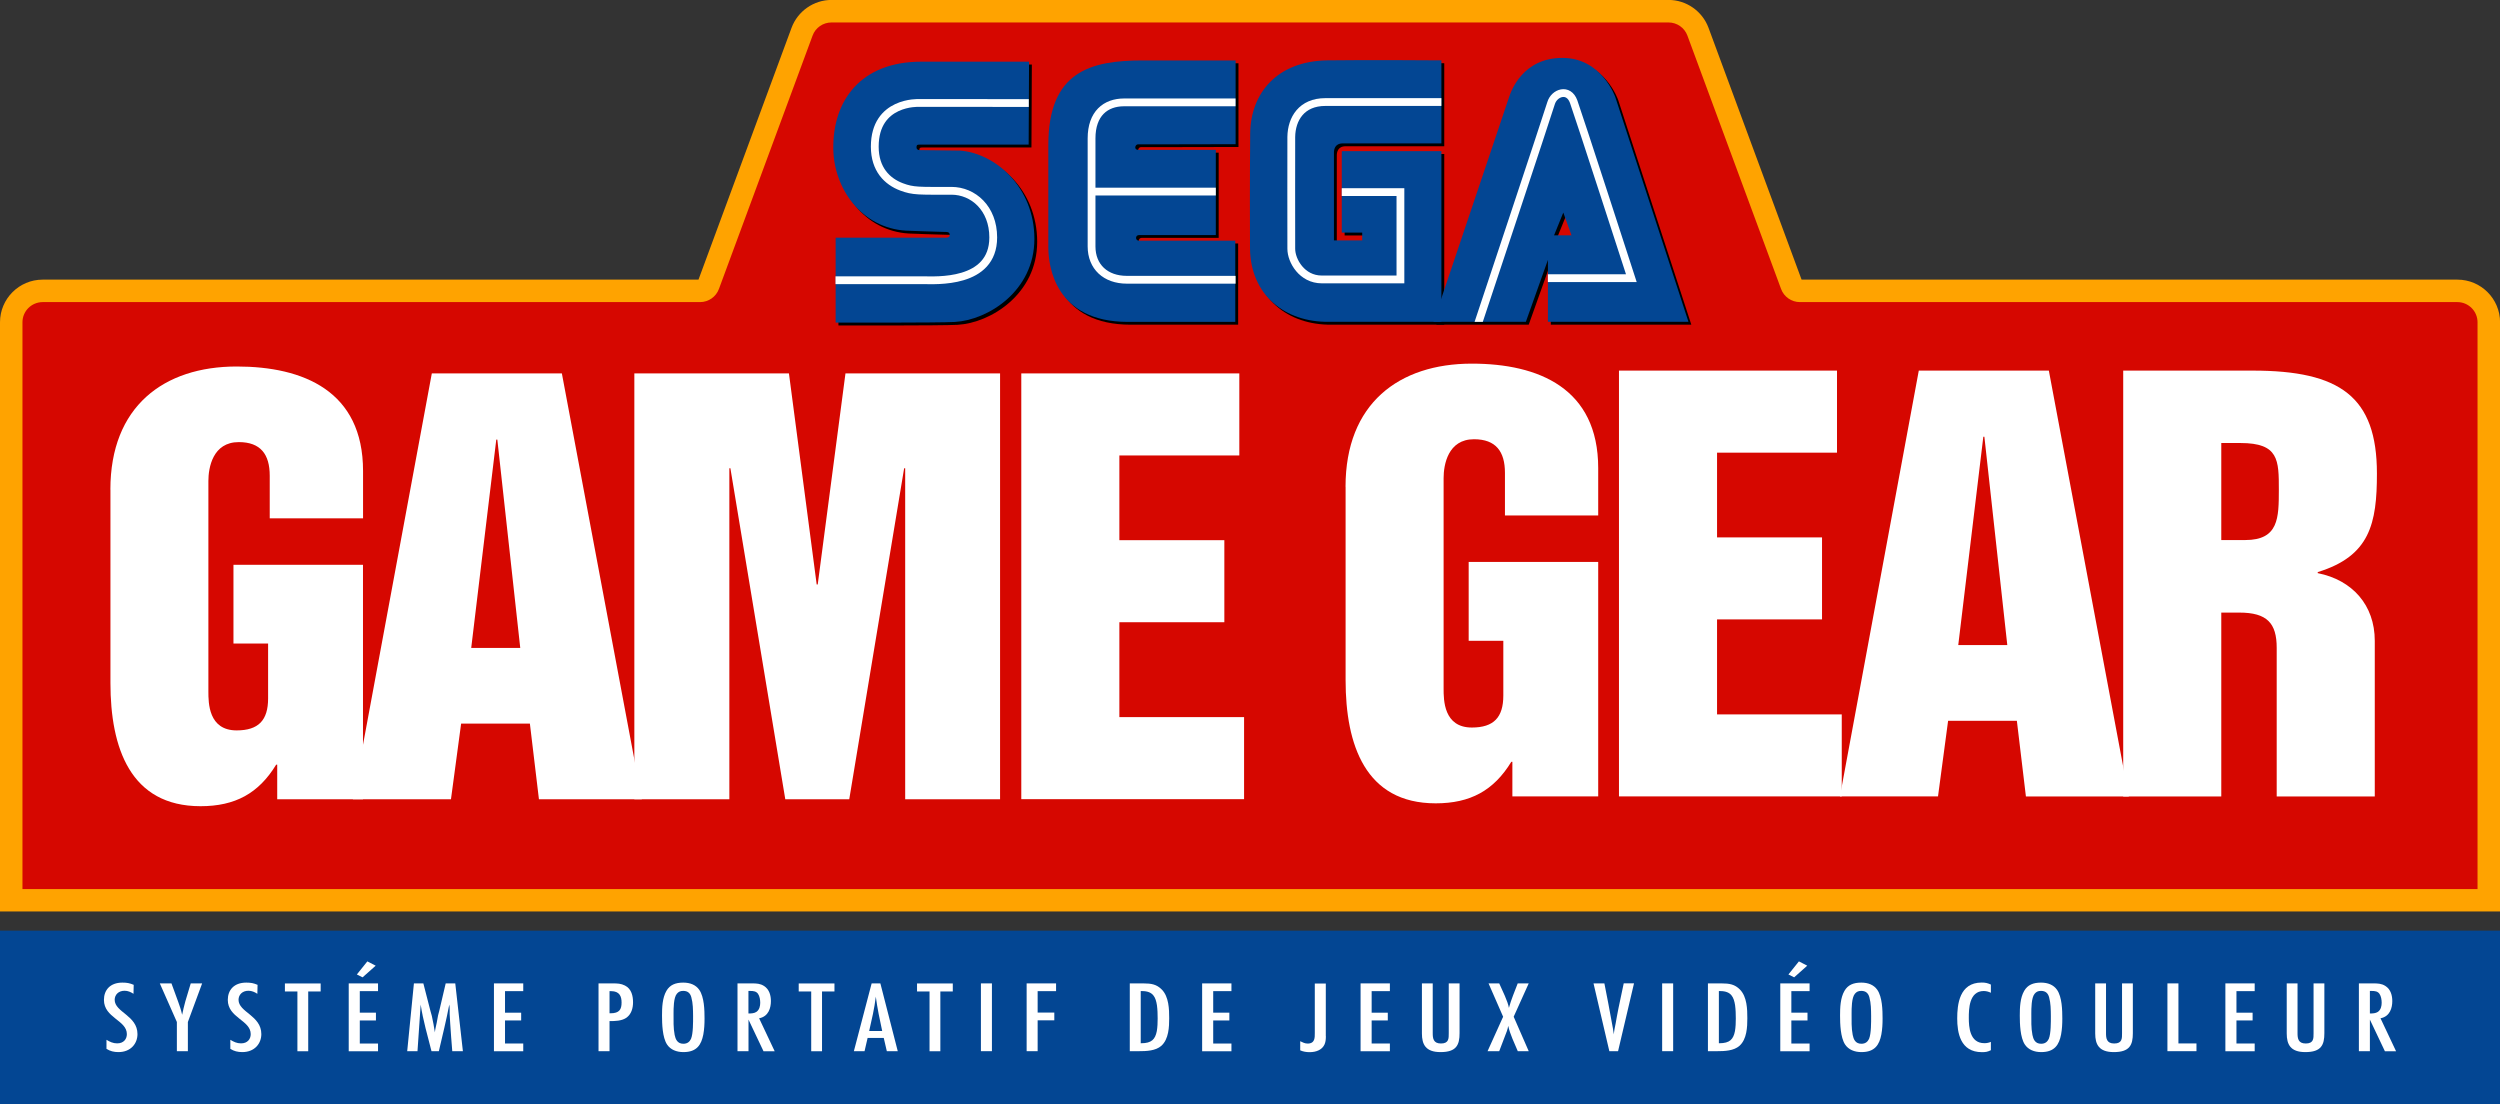 <?xml version="1.0" encoding="utf-8"?>
<!-- Generator: Adobe Illustrator 26.0.3, SVG Export Plug-In . SVG Version: 6.00 Build 0)  -->
<svg version="1.1" id="Layer_1" xmlns="http://www.w3.org/2000/svg" xmlns:xlink="http://www.w3.org/1999/xlink" x="0px" y="0px"
	 viewBox="0 0 3839 1695.3" style="enable-background:new 0 0 3839 1695.3;" xml:space="preserve">
<rect x="0" y="0" width="3839" height="1695.3" fill="#333333" stroke="none"/>
<style type="text/css">
	.st0{fill:#FFFFFF;}
	.st1{fill:#FFA300;}
	.st2{fill:#D60700;}
	.st3{fill:#034693;}
	.st4{fill:none;stroke:#FFFFFF;stroke-width:11.969;stroke-miterlimit:10;}
	
		.st5{clip-path:url(#SVGID_00000044170752834567922330000005945374406317274790_);fill:none;stroke:#FFFFFF;stroke-width:11.969;stroke-miterlimit:10;}
	
		.st6{clip-path:url(#SVGID_00000065777472699715157060000015541945193741508489_);fill:none;stroke:#FFFFFF;stroke-width:11.969;stroke-miterlimit:10;}
	
		.st7{clip-path:url(#SVGID_00000149343049978913727810000014159960126061034629_);fill:none;stroke:#FFFFFF;stroke-width:11.969;stroke-miterlimit:10;}
	
		.st8{clip-path:url(#SVGID_00000065074645601197358330000000707669981338295209_);fill:none;stroke:#FFFFFF;stroke-width:11.969;stroke-miterlimit:10;}
	
		.st9{clip-path:url(#SVGID_00000068667907641236009520000012439585767273764263_);fill:none;stroke:#FFFFFF;stroke-width:11.969;stroke-miterlimit:10;}
	
		.st10{clip-path:url(#SVGID_00000139985153673629166420000003715711314165026988_);fill:none;stroke:#FFFFFF;stroke-width:11.969;stroke-miterlimit:10;}
	.st11{fill:none;stroke:#000000;stroke-width:11.969;stroke-miterlimit:10;}
	
		.st12{clip-path:url(#SVGID_00000069392392539824125200000010935342863674292123_);fill:none;stroke:#000000;stroke-width:11.969;stroke-miterlimit:10;}
	
		.st13{clip-path:url(#SVGID_00000112615369579703594740000000108173093444024746_);fill:none;stroke:#000000;stroke-width:11.969;stroke-miterlimit:10;}
	
		.st14{clip-path:url(#SVGID_00000140015150137703846480000017055162755632304044_);fill:none;stroke:#000000;stroke-width:11.969;stroke-miterlimit:10;}
	
		.st15{clip-path:url(#SVGID_00000009561986795909542080000003258123396033054616_);fill:none;stroke:#000000;stroke-width:11.969;stroke-miterlimit:10;}
	
		.st16{clip-path:url(#SVGID_00000131326025618658754750000007472542672010535324_);fill:none;stroke:#000000;stroke-width:11.969;stroke-miterlimit:10;}
	
		.st17{clip-path:url(#SVGID_00000116206976808825544370000017537799601262253193_);fill:none;stroke:#000000;stroke-width:11.969;stroke-miterlimit:10;}
	.st18{fill:none;}
</style>
<g>
	<rect x="0" y="1429.1" class="st3" width="3839" height="266.2"/>
	<path class="st1" d="M0,1399.7V494.9c0-36.1,29.4-65.5,65.5-65.5h1007.1l142.9-386.7c9.5-25.6,34.1-42.8,61.4-42.8h1285.3
		c27.3,0,51.9,17.2,61.4,42.8l142.9,386.7h1007.1c36.1,0,65.5,29.4,65.5,65.5v904.7H0z"/>
	<path class="st2" d="M34.5,494.9v870.3h3770V494.9c0-17.1-13.9-31-31-31H2764c-13,0-24.6-8.1-29-20.2l-143.8-389
		c-4.5-12.2-16.1-20.2-29-20.2H1276.8c-13,0-24.6,8.1-29,20.2l-143.8,389c-4.5,12.2-16.1,20.2-29,20.2H65.5
		C48.3,464,34.5,477.8,34.5,494.9z"/>
	<g>
		<g>
			<g>
				<path class="st0" d="M169.5,751.9c0-127.7,81.8-189.1,194-189.1c102.3,0,194,37.6,194,160.4v72.8H414.2v-65.5
					c0-32.7-13.9-51.6-47.5-51.6c-40.1,0-46.7,39.3-46.7,59.7v323.3c0,17.2,0,59.7,43.4,59.7c33.6,0,48.3-15.6,48.3-49.1v-84.3
					h-53.2V867.3h198.9v360.1H425.7v-53.2h-1.6c-27,44.2-63,63.8-116.2,63.8c-108,0-138.3-90-138.3-189.1V751.9z"/>
				<path class="st0" d="M663.1,573.4h199.7l122.8,654h-158l-13.9-116.2H708.1l-15.6,116.2H541.9L663.1,573.4z M723.6,995h75.3
					l-35.2-320h-1.6L723.6,995z"/>
				<path class="st0" d="M974.1,573.4h237.4l42.6,324.1h1.6l42.6-324.1h237.4v654h-145.7V719.1h-1.6l-84.3,508.3h-98.2l-84.3-508.3
					h-1.6v508.3H974.1V573.4z"/>
				<path class="st0" d="M1568.3,573.4h334.8v126h-184.2v130.1h161.2v126h-161.2v145.7h191.5v126h-342.1V573.4z"/>
			</g>
			<g>
				<path class="st0" d="M2066.2,747.5c0-127.7,81.8-189.1,194-189.1c102.3,0,194,37.7,194,160.4v72.8h-143.2v-65.5
					c0-32.7-13.9-51.6-47.5-51.6c-40.1,0-46.7,39.3-46.7,59.7v323.3c0,17.2,0,59.7,43.4,59.7c33.6,0,48.3-15.6,48.3-49.1V984h-53.2
					V862.9h198.9V1223h-131.8v-53.2h-1.6c-27,44.2-63,63.8-116.2,63.8c-108,0-138.3-90-138.3-189.1V747.5z"/>
				<path class="st0" d="M2486.1,569.1h334.8v126h-184.2v130.1h161.2v126h-161.2V1097h191.5v126h-342.1V569.1z"/>
				<path class="st0" d="M2946.5,569.1h199.7l122.8,654h-158l-13.9-116.2h-105.6L2976,1223h-150.6L2946.5,569.1z M3007.1,990.6h75.3
					l-35.2-320h-1.6L3007.1,990.6z"/>
			</g>
		</g>
		<path class="st0" d="M3646.7,1132.4c-0.1-11.4,0-22.6,0-32.9V1069V984c0-54.8-34.4-93.3-87.6-103.9v-1.6
			c80.2-24.6,90.9-74.5,90.9-151.4c0-117.9-56.5-158-190.7-158h-198.9v654h150.6V940.7h27.8c42.6,0,57.3,16.4,57.3,54v104.8
			c0,43.4,0,98.5,0,123.6h150.6V1132.4z M3447.8,829.3h-36.8v-149h29.5c58.9,0,58.9,26.2,58.9,72
			C3499.3,795,3499.3,829.3,3447.8,829.3z"/>
	</g>
	<g>
		<path d="M2217.8,224.5V97.1c0,0-118.5-0.9-175.5,0c-76.2,1.2-117.4,49.6-118.1,112.1c-0.6,62.5-0.5,156.1-0.3,176.3
			c0.6,72.1,53.9,114,121.2,113.1h172.7V236.5h-151.5c-0.7,0-1.1,0-1.3,0.1c-0.1,0.3-0.2,0.8-0.2,1.7c0,10.6,0,123.3,0,123.3l31.4,0
			v12h-43.4c0,0,0-124.7,0-135.2c0-4.1,1.3-13.8,13.5-13.8H2217.8z"/>
		<path id="path16_00000165915008317154143940000011543049096662233753_" d="M2205.6,498.6c0,0,114.8-341.2,116-344.7
			c3.2-9.8,21.1-60.6,82-60.6c60.9,0,81.4,60.6,81.4,60.6l112.2,344.7h-215.8v-95.1l-33.9,95.1H2205.6z M2417.6,365.8l-12.6-35
			l-14.2,35H2417.6z"/>
		<path id="path28_00000177483220650177895340000002521311393717535656_" d="M1901.3,373.9v124.7h-165
			c-111.3,0-122.1-85.2-122.1-114.3c0-4.4,0-157.2,0-157.2c0-113,64.6-130,144.9-130c10.2,0,142.7,0,142.7,0v128.6l-92.8,0.2h-25.6
			h-4.3H1752c-2.4,0-4.3,2.4-4.3,4.8c0,2.4,1.9,3.7,4.3,3.7h27.1h4.3h25.6h62.4v130.9h-62.6h-6.8h-4.3H1753c-2.4,0-4.3,1.9-4.3,4.3
			c0,2.4,1.9,4.3,4.3,4.3h44.5h4.3h6.8h59.4L1901.3,373.9"/>
		<path id="path36_00000110465710859306667850000003013262172538070669_" d="M1584.5,99.1c0,0-109.2,0-165.4,0
			c-93.4,0-136.2,60-135.2,133.9c0.8,60.6,43.1,121.5,111.7,125.6c0,0,50.3,1.9,57.3,1.9c7,0,10.1,0.2,9.7,5.3
			c-0.3,4.2-5.5,3.6-10.4,3.6h-164.7v58.3l0,72.1c0,0,158.4,0.4,182.9-1c51.2-2.9,122.3-47.5,122.3-127.5
			c0-80-60.3-131.4-113.7-135.6c0,0-59.2-0.8-62.6-0.8c-3.4,0-5.1-2.1-4.7-5c0.4-2.9,0.9-3.4,4.7-3.4c3.8,0,167.5,0,167.5,0
			L1584.5,99.1"/>
		<path class="st3" d="M2213.4,220.2V92.7c0,0-118.5-0.9-175.5,0c-76.2,1.2-117.4,49.6-118.1,112.1c-0.6,62.5-0.5,156.1-0.3,176.3
			c0.6,72.1,53.9,114,121.2,113.1h172.7V232.1h-151.5c-0.7,0-1.1,0-1.3,0.1c-0.1,0.3-0.2,0.8-0.2,1.7c0,10.6,0,123.3,0,123.3l31.4,0
			v12h-43.4c0,0,0-124.7,0-135.2c0-4.1,1.3-13.8,13.5-13.8H2213.4z"/>
		<path id="path16_00000074437960958517945590000010786741806398484413_" class="st3" d="M2201.2,494.2c0,0,114.8-341.2,116-344.7
			c3.2-9.8,21.1-60.6,82-60.6c60.9,0,81.4,60.6,81.4,60.6l112.2,344.7h-215.8v-95.1l-33.9,95.1H2201.2z M2413.2,361.4l-12.6-35
			l-14.2,35H2413.2z"/>
		<path id="path26_00000096781972805196507830000004570193650943276172_" class="st4" d="M2213.4,156.7c0,0-114.5,0-178.2,0
			c-36.4,0-51.9,25.7-52.3,53.5c-0.2,13.1,0,153.2,0,171.8s16.5,47.1,46.8,47.1c29.1,0,120.8,0,120.8,0V295h-60.6h-29.5"/>
		<path id="path28_00000005954241457413388890000000724081454371894941_" class="st3" d="M1896.9,369.6v124.7h-165
			c-111.3,0-122.1-85.2-122.1-114.3c0-4.4,0-157.2,0-157.2c0-113,64.6-130,144.9-130c10.2,0,142.7,0,142.7,0v128.6l-92.8,0.2H1779
			h-4.3h-27.1c-2.4,0-4.3,2.4-4.3,4.8c0,2.4,1.9,3.7,4.3,3.7h27.1h4.3h25.6h62.4v130.9h-62.6h-6.8h-4.3h-44.5
			c-2.4,0-4.3,1.9-4.3,4.3c0,2.4,1.9,4.3,4.3,4.3h44.5h4.3h6.8h59.4L1896.9,369.6"/>
		<path id="path32_00000093864831475931429040000002575540634066153867_" class="st4" d="M1897.4,429.6c0,0-134.3,0-167,0
			c-32.7,0-54.2-20-54.2-51.2c0-18.9,0-150.8,0-165.9c0-38,21.4-55.3,50-55.3c27.2,0,171.1,0,171.1,0"/>
		<path id="path34_00000070832161381035286080000015285931580228463498_" class="st4" d="M1867,294.2h-191.3"/>
		<path id="path36_00000128476864671145738180000002608480018081173670_" class="st3" d="M1580.2,94.7c0,0-109.2,0-165.4,0
			c-93.4,0-136.2,60-135.2,133.9c0.8,60.6,43.1,121.5,111.7,125.6c0,0,50.3,1.9,57.3,1.9c7,0,10.1,0.2,9.7,5.3
			c-0.3,4.2-5.5,3.6-10.4,3.6h-164.7v58.3l0,72.1c0,0,158.4,0.4,182.9-1c51.2-2.9,122.3-47.5,122.3-127.5
			c0-80-60.3-131.4-113.7-135.6c0,0-59.2-0.8-62.6-0.8c-3.4,0-5.1-2.1-4.7-5c0.4-2.9,0.9-3.4,4.7-3.4c3.8,0,167.5,0,167.5,0
			L1580.2,94.7"/>
		<path id="path38_00000108294362918359767160000008753972035148319367_" class="st4" d="M1579.8,158.2l-168.8-0.1
			c0,0-67.7-3.2-67.7,67.1c0,34.9,19.1,53.5,41.1,61.8c18,6.8,27.1,6,76.6,6c33.5,0,64.2,26.8,64.2,71.6
			c0,72.1-89.4,65.7-107.4,65.7c-12.1,0-134.8,0-134.8,0"/>
		<g>
			<defs>
				<rect id="SVGID_00000062158121373271758800000008241205256271617152_" x="2221.4" y="125.7" width="308.9" height="368.6"/>
			</defs>
			<clipPath id="SVGID_00000097460502107529579200000008896581063018027908_">
				<use xlink:href="#SVGID_00000062158121373271758800000008241205256271617152_"  style="overflow:visible;"/>
			</clipPath>
			
				<path id="path22_00000127731741537115343170000005405000563659467147_" style="clip-path:url(#SVGID_00000097460502107529579200000008896581063018027908_);fill:none;stroke:#FFFFFF;stroke-width:11.969;stroke-miterlimit:10;" d="
				M2269.3,498.4c0,0,107.7-323.7,112.5-339.9s26.9-23.9,34.7-2.4s88.6,271.1,88.6,271.1h-128.2"/>
		</g>
	</g>
	<g>
		<path class="st0" d="M205,1526.1c-4.1-2.7-8.5-4.7-13.7-4.7c-9.6,0-15.2,6.4-15.2,13.9c0,19.2,35,24,35,52.7
			c0,14.5-10.3,27.6-29.2,27.6c-7,0-12.8-1.4-18.4-5v-13.9c5.1,3.1,10,5.5,16.4,5.5c10,0,14.9-6.6,14.9-14.2
			c0-21.5-35.2-24.8-35.2-52.6c0-14.8,9.2-26.5,28.4-26.5c7,0,11.1,0.8,17.3,3.4L205,1526.1z"/>
		<path class="st0" d="M288.5,1569.4v44.8h-16.9v-44.8l-26.2-59.3h17.9l10.2,27.9c2.4,6.7,4.3,11.9,6.2,20.3
			c0.9-4.7,3.4-15.3,4.9-20.6l8.3-27.6h17.5L288.5,1569.4z"/>
		<path class="st0" d="M395.2,1526.1c-4.1-2.7-8.5-4.7-13.7-4.7c-9.6,0-15.2,6.4-15.2,13.9c0,19.2,35,24,35,52.7
			c0,14.5-10.3,27.6-29.2,27.6c-7,0-12.8-1.4-18.4-5v-13.9c5.1,3.1,10,5.5,16.4,5.5c10,0,14.9-6.6,14.9-14.2
			c0-21.5-35.2-24.8-35.2-52.6c0-14.8,9.2-26.5,28.4-26.5c7,0,11.1,0.8,17.3,3.4L395.2,1526.1z"/>
		<path class="st0" d="M473.3,1522.5v91.8h-16.6v-91.8h-19.2v-12.3h54.9v12.3H473.3z"/>
		<path class="st0" d="M535.5,1614.2v-104.1h45v11.9h-28v33.1h24.8v11.9h-24.8v35.4h28v11.9H535.5z M564.1,1476.3l12.8,6.6
			l-20.1,17.9l-8.8-4.4L564.1,1476.3z"/>
		<path class="st0" d="M694.5,1614.2c-1.1-14.4-2.4-28.9-3.2-43.2c-0.2-4.7-0.6-9.2-0.8-13.9c-0.2-4.8,0.4-9.7-0.6-14.5
			c-4.5,24-10.5,47.7-16,71.6h-11.3c-6-23.7-13-47.4-16.6-71.6l-4.9,71.6h-15.8l10.3-104.1h14.5l10.9,42.4c0.6,2.5,1.5,5,2.1,7.5
			c1.9,8.4,3.4,16.9,4.7,25.3c0.4-5,1.9-9.8,2.8-14.7c0.8-3.7,1.3-7.6,2.1-11.4c0.6-2.5,1.3-4.8,1.9-7.3l9.8-41.8h14.7l11.7,104.1
			H694.5z"/>
		<path class="st0" d="M758.5,1614.2v-104.1h45v11.9h-28v33.1h24.8v11.9h-24.8v35.4h28v11.9H758.5z"/>
		<path class="st0" d="M941.3,1510.1c7,0,12.2,0.2,18.4,3.3c10.3,5.1,12.4,16.5,12.4,25.7c0,8.6-2.3,18.6-10.9,24.2
			c-7.1,4.5-16.6,4.7-25.2,4.7v46.2h-16.9v-104.1H941.3z M937.6,1556c13.7,0,16.9-6.2,16.9-16.5c0-9.4-3-17.5-16.2-17.5h-2.3v34
			H937.6z"/>
		<path class="st0" d="M1080,1588.6c-3,15.3-9.6,27-30.5,27c-10.7,0-19.9-3.7-25.2-11.7c-7.1-10.8-7.7-31.8-7.7-44.2
			c0-12.2,0.4-27.2,6.8-38.2c5.3-9.1,13.7-12.6,25.8-12.6c10.5,0,19.2,3.4,24.6,11.1c7.7,11.1,8.1,31.4,8.1,44.2
			C1081.9,1572.4,1081.5,1580.5,1080,1588.6z M1061.6,1531.4c-1.5-5.6-4.9-9.8-12.4-9.8c-4.5,0-7.3,1.4-9.8,4.4
			c-5.1,5.9-5.1,22.9-5.1,30.3c0,10.9-0.4,22.2,1.7,32.9c1.3,6.4,4,13.6,13.4,13.6c6,0,9.6-3,11.7-7.5c3.4-8,3.2-25.9,3.2-35
			C1064.2,1550.7,1064.2,1540.7,1061.6,1531.4z"/>
		<path class="st0" d="M1172.4,1614.2l-23-48.5v48.5h-16.9v-104.1h22.4c6.8,0,12.6,0.3,18.2,3.9c8.5,5.3,10.7,15,10.7,23.3
			c0,10.1-3.4,23.6-18.1,26.4l23.9,50.6H1172.4z M1149.4,1556.3c4.3,0,8.8-0.2,12.2-2.5c4.7-3.3,5.8-9.2,5.8-14
			c0-4.2-0.8-10-3.4-13.7c-2.8-3.9-7-4.4-11.9-4.4h-2.8V1556.3z"/>
		<path class="st0" d="M1262.3,1522.5v91.8h-16.6v-91.8h-19.2v-12.3h54.9v12.3H1262.3z"/>
		<path class="st0" d="M1361.8,1614.2l-4.7-20.3h-24.8l-4.7,20.3h-16.4l27.3-104.1h13.4l26.7,104.1H1361.8z M1354.7,1583.2
			c-3.8-17.5-7.5-35.1-9.8-52.7c-2.1,17.8-6.2,35.3-10.2,52.7H1354.7z"/>
		<path class="st0" d="M1444,1522.5v91.8h-16.6v-91.8h-19.2v-12.3h54.9v12.3H1444z"/>
		<path class="st0" d="M1506.3,1614.2v-104.1h16.9v104.1H1506.3z"/>
		<path class="st0" d="M1593.4,1522v32.9h25.6v11.9h-25.6v47.4h-16.9v-104.1h45.2v11.9H1593.4z"/>
		<path class="st0" d="M1755.7,1510.1c12.2,0,20.5,1.4,28.4,9.5c10.9,11.1,11.3,30.3,11.3,44c0,13.1-0.6,32.1-12,42.3
			c-8.8,7.8-22.8,8.3-34.8,8.3h-13.7v-104.1H1755.7z M1752.5,1602c16,0,21.4-6.1,23.9-18.6c1.1-6.4,1.3-13,1.3-19.4
			c0-6.7-0.2-13.6-1.1-20.3c-1.9-12-5.6-21.8-22.8-21.8h-2.1v80.1H1752.5z"/>
		<path class="st0" d="M1846,1614.2v-104.1h45v11.9h-28v33.1h24.8v11.9H1863v35.4h28v11.9H1846z"/>
		<path class="st0" d="M2036,1591c0,4.2-0.2,8.4-1.9,12.5c-3.6,8.4-12.6,12.2-23,12.2c-5.1,0-10-0.8-14.5-2.8v-14
			c3.6,1.7,7.1,3.6,11.3,3.6c11.5,0,11.1-9.2,11.1-16.2v-76h16.9V1591z"/>
		<path class="st0" d="M2089.3,1614.2v-104.1h45v11.9h-28v33.1h24.8v11.9h-24.8v35.4h28v11.9H2089.3z"/>
		<path class="st0" d="M2241.3,1586.6c0,17.9-4.7,29-29.2,29c-23,0-28.6-11.9-28.6-28.6v-76.9h16.6v76.5c0,7.6,0.8,15.8,12.6,15.8
			c12.4,0,12-8,12-15.8v-76.5h16.6V1586.6z"/>
		<path class="st0" d="M2330.7,1614.2c-5.3-12.8-11.7-25.4-14.7-38.9c-0.8,5.6-3,10.8-5.1,16.1c-2.8,7.6-5.6,15.1-8.7,22.8h-17.9
			l23.9-52.9l-22.4-51.2h16.4c4.5,10.3,13.2,27.3,14.9,37.6c3.4-12.8,8.8-25.1,13.5-37.6h16.9l-23.1,51.2l23.1,52.9H2330.7z"/>
		<path class="st0" d="M2484.7,1614.2h-13.4l-24.3-104.1h16.7c4,20.1,7.9,40.3,11.5,60.5c1.1,5.9,2.3,11.9,3,17.8
			c0.4-5.6,1.7-11.2,2.8-16.9c1.5-7.6,2.6-15.4,4.3-23.1l8.1-38.4h15.8L2484.7,1614.2z"/>
		<path class="st0" d="M2552.4,1614.2v-104.1h16.9v104.1H2552.4z"/>
		<path class="st0" d="M2643.5,1510.1c12.2,0,20.5,1.4,28.4,9.5c10.9,11.1,11.3,30.3,11.3,44c0,13.1-0.6,32.1-12,42.3
			c-8.8,7.8-22.8,8.3-34.8,8.3h-13.7v-104.1H2643.5z M2640.3,1602c16,0,21.4-6.1,23.9-18.6c1.1-6.4,1.3-13,1.3-19.4
			c0-6.7-0.2-13.6-1.1-20.3c-1.9-12-5.6-21.8-22.8-21.8h-2.1v80.1H2640.3z"/>
		<path class="st0" d="M2733.8,1614.2v-104.1h45v11.9h-28v33.1h24.8v11.9h-24.8v35.4h28v11.9H2733.8z M2762.4,1476.3l12.8,6.6
			l-20.1,17.9l-8.8-4.4L2762.4,1476.3z"/>
		<path class="st0" d="M2889,1588.6c-3,15.3-9.6,27-30.5,27c-10.7,0-19.9-3.7-25.2-11.7c-7.1-10.8-7.7-31.8-7.7-44.2
			c0-12.2,0.4-27.2,6.8-38.2c5.3-9.1,13.7-12.6,25.8-12.6c10.5,0,19.2,3.4,24.6,11.1c7.7,11.1,8.1,31.4,8.1,44.2
			C2890.9,1572.4,2890.5,1580.5,2889,1588.6z M2870.6,1531.4c-1.5-5.6-4.9-9.8-12.4-9.8c-4.5,0-7.3,1.4-9.8,4.4
			c-5.1,5.9-5.1,22.9-5.1,30.3c0,10.9-0.4,22.2,1.7,32.9c1.3,6.4,3.9,13.6,13.4,13.6c6,0,9.6-3,11.7-7.5c3.4-8,3.2-25.9,3.2-35
			C2873.2,1550.7,2873.2,1540.7,2870.6,1531.4z"/>
		<path class="st0" d="M3057.2,1612.7c-5.1,2.5-7.9,3-13.7,3c-33.5,0-38-30.3-38-51.7c0-21.4,3.2-55.2,37.6-55.2
			c5.8,0,9,0.8,14.1,3.1v12.6c-3.4-1.6-7-2.7-10.9-2.7c-22.8,0-23,28.1-23,41.4c0,13.6,1.3,38.7,23.9,38.7c3.8,0,6.6-0.6,10-2
			V1612.7z"/>
		<path class="st0" d="M3165,1588.6c-3,15.3-9.6,27-30.5,27c-10.7,0-19.9-3.7-25.2-11.7c-7.1-10.8-7.7-31.8-7.7-44.2
			c0-12.2,0.4-27.2,6.8-38.2c5.3-9.1,13.7-12.6,25.8-12.6c10.5,0,19.2,3.4,24.6,11.1c7.7,11.1,8.1,31.4,8.1,44.2
			C3166.9,1572.4,3166.5,1580.5,3165,1588.6z M3146.6,1531.4c-1.5-5.6-4.9-9.8-12.4-9.8c-4.5,0-7.3,1.4-9.8,4.4
			c-5.1,5.9-5.1,22.9-5.1,30.3c0,10.9-0.4,22.2,1.7,32.9c1.3,6.4,3.9,13.6,13.4,13.6c6,0,9.6-3,11.7-7.5c3.4-8,3.2-25.9,3.2-35
			C3149.2,1550.7,3149.2,1540.7,3146.6,1531.4z"/>
		<path class="st0" d="M3275.2,1586.6c0,17.9-4.7,29-29.2,29c-23,0-28.6-11.9-28.6-28.6v-76.9h16.6v76.5c0,7.6,0.8,15.8,12.6,15.8
			c12.4,0,12-8,12-15.8v-76.5h16.6V1586.6z"/>
		<path class="st0" d="M3328.3,1614.2v-104.1h16.9v92.2h27.7v11.9H3328.3z"/>
		<path class="st0" d="M3417.3,1614.2v-104.1h45v11.9h-28v33.1h24.8v11.9h-24.8v35.4h28v11.9H3417.3z"/>
		<path class="st0" d="M3569.3,1586.6c0,17.9-4.7,29-29.2,29c-23,0-28.6-11.9-28.6-28.6v-76.9h16.6v76.5c0,7.6,0.8,15.8,12.6,15.8
			c12.4,0,12-8,12-15.8v-76.5h16.6V1586.6z"/>
		<path class="st0" d="M3662.2,1614.2l-23-48.5v48.5h-16.9v-104.1h22.4c6.8,0,12.6,0.3,18.2,3.9c8.5,5.3,10.7,15,10.7,23.3
			c0,10.1-3.4,23.6-18.1,26.4l23.9,50.6H3662.2z M3639.3,1556.3c4.3,0,8.8-0.2,12.2-2.5c4.7-3.3,5.8-9.2,5.8-14
			c0-4.2-0.8-10-3.4-13.7c-2.8-3.9-7-4.4-11.9-4.4h-2.8V1556.3z"/>
	</g>
</g>
</svg>
